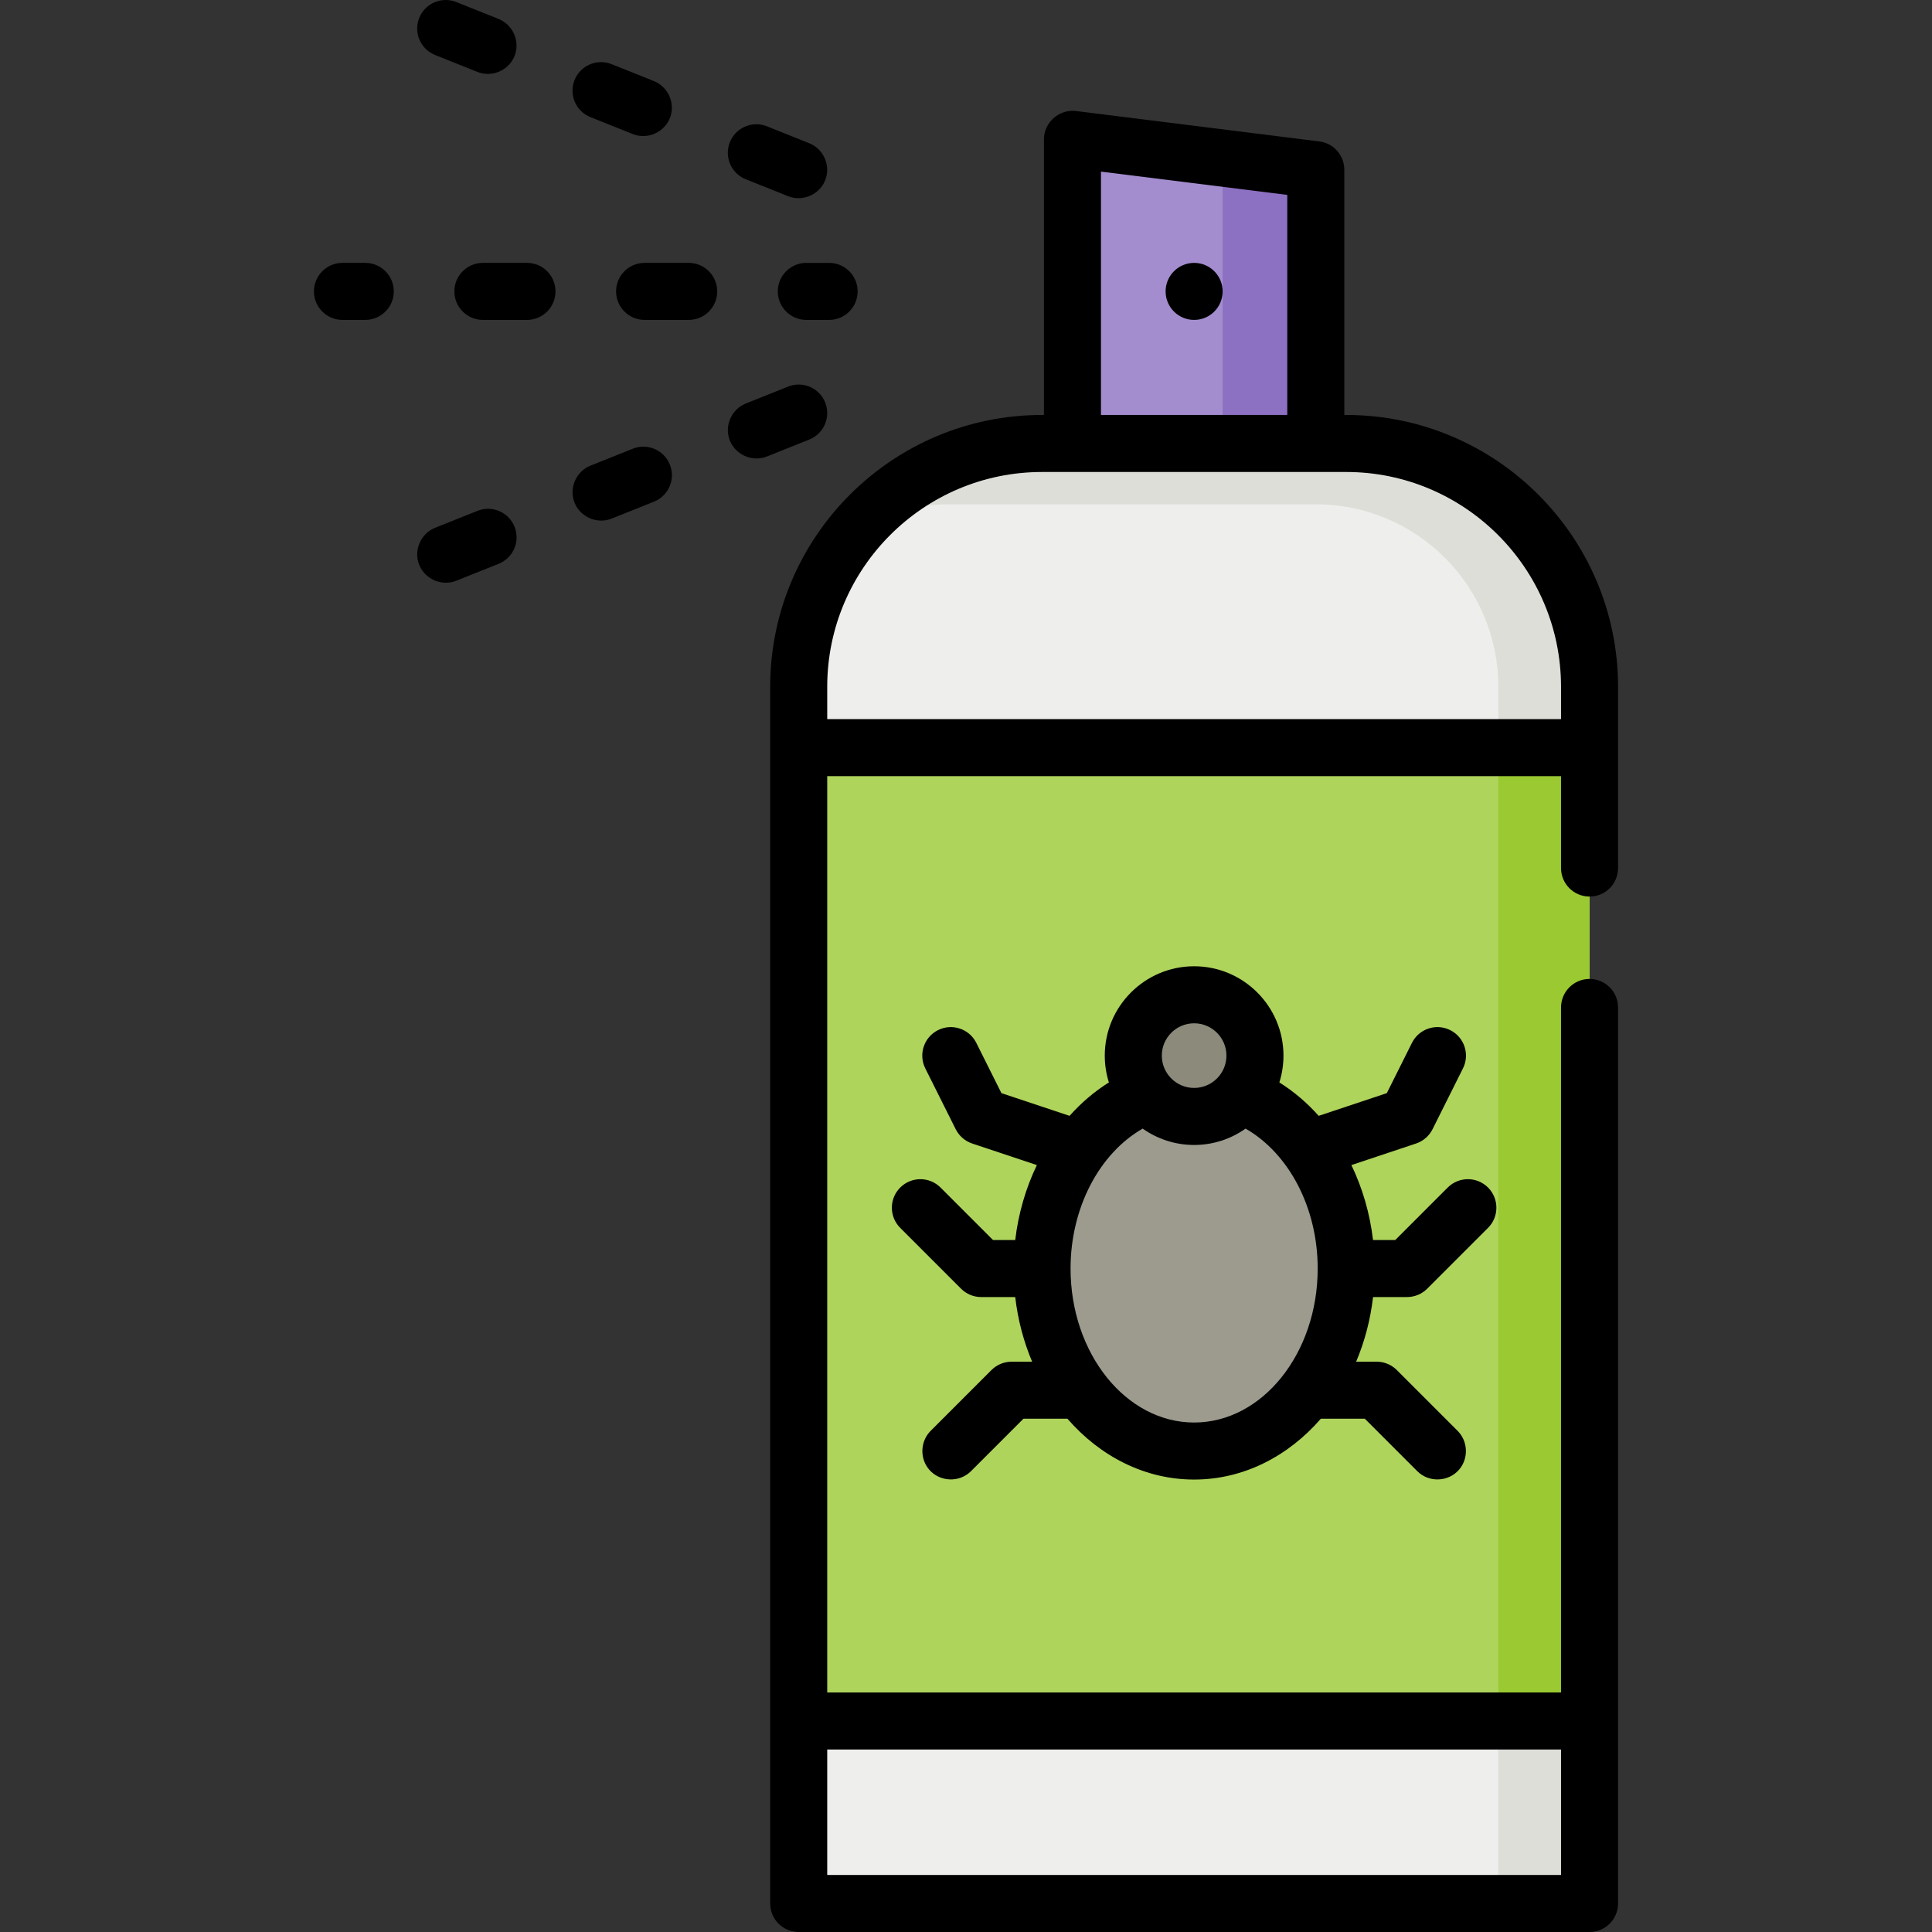 <?xml version="1.0" encoding="iso-8859-1"?>
<!-- Generator: Adobe Illustrator 19.0.0, SVG Export Plug-In . SVG Version: 6.00 Build 0)  -->
<svg version="1.1" id="Capa_1" xmlns="http://www.w3.org/2000/svg" xmlns:xlink="http://www.w3.org/1999/xlink" x="0px" y="0px"
	 viewBox="0 0 512 512" style="enable-background:new 0 0 512 512;" xml:space="preserve">
<rect x="0" y="0" width="512" height="512" fill="#333333" stroke="none"/>
<polygon style="fill:#A38DCE;" points="348.699,117.526 284.213,117.526 284.213,36.919 348.699,44.98 "/>
<polygon style="fill:#8C70C2;" points="348.699,44.98 324.013,41.894 324.013,117.526 348.699,117.526 "/>
<path style="fill:#EEEEEC;" d="M421.246,504.443h-209.58V182.013c0-35.615,28.872-64.486,64.486-64.486h80.608
	c35.615,0,64.486,28.872,64.486,64.486V504.443z"/>
<path style="fill:#DEDED9;" d="M356.76,117.526h-80.608c-18.483,0-35.138,7.788-46.896,20.248c7.066-2.66,14.717-4.126,22.713-4.126
	h96.729c26.711,0,48.365,21.653,48.365,48.365v322.431h24.182V182.013C421.246,146.398,392.374,117.526,356.76,117.526z"/>
<rect x="211.666" y="198.134" style="fill:#AED45B;" width="209.58" height="257.945"/>
<rect x="397.064" y="198.134" style="fill:#9AC932;" width="24.182" height="257.945"/>
<ellipse style="fill:#9C9B8E;" cx="316.456" cy="336.175" rx="40.304" ry="48.365"/>
<circle style="fill:#8B8A7B;" cx="316.456" cy="279.75" r="16.122"/>
<path d="M206.124,77.223c0,4.174,3.383,7.557,7.557,7.557h6.046c4.174,0,7.557-3.382,7.557-7.557s-3.382-7.557-7.557-7.557h-6.046
	C209.507,69.666,206.124,73.048,206.124,77.223z"/>
<path d="M139.656,69.666h-11.689c-4.174,0-7.557,3.382-7.557,7.557s3.383,7.557,7.557,7.557h11.689c4.174,0,7.557-3.382,7.557-7.557
	S143.831,69.666,139.656,69.666z"/>
<path d="M182.512,69.666h-11.688c-4.174,0-7.557,3.382-7.557,7.557s3.382,7.557,7.557,7.557h11.688c4.174,0,7.557-3.382,7.557-7.557
	S186.687,69.666,182.512,69.666z"/>
<path d="M96.8,69.666h-6.046c-4.174,0-7.557,3.382-7.557,7.557s3.382,7.557,7.557,7.557H96.8c4.174,0,7.557-3.382,7.557-7.557
	S100.974,69.666,96.8,69.666z"/>
<path d="M218.683,106.66c-1.551-3.876-5.947-5.759-9.824-4.211l-11.226,4.491c-3.622,1.449-5.579,5.57-4.4,9.292
	c1.308,4.13,5.983,6.354,10.014,4.742l11.227-4.491C218.348,114.932,220.233,110.535,218.683,106.66z"/>
<path d="M167.697,118.914l-11.228,4.491c-3.621,1.449-5.579,5.57-4.4,9.292c1.308,4.131,5.982,6.354,10.013,4.742l11.228-4.491
	c3.875-1.551,5.76-5.948,4.211-9.823C175.97,119.248,171.57,117.364,167.697,118.914z"/>
<path d="M126.533,135.38l-11.227,4.49c-3.622,1.449-5.579,5.571-4.4,9.292c1.308,4.131,5.982,6.354,10.013,4.742l11.227-4.49
	c3.875-1.55,5.76-5.948,4.211-9.823C134.808,135.716,130.408,133.83,126.533,135.38z"/>
<path d="M197.633,47.506l11.226,4.491c4.031,1.611,8.706-0.61,10.014-4.742c1.179-3.722-0.779-7.842-4.4-9.292l-11.227-4.491
	c-3.872-1.551-8.271,0.334-9.823,4.211C191.873,41.558,193.758,45.955,197.633,47.506z"/>
<path d="M115.307,14.575l11.227,4.49c4.03,1.612,8.706-0.611,10.013-4.742c1.179-3.721-0.779-7.843-4.4-9.292l-11.227-4.49
	c-3.872-1.548-8.273,0.335-9.823,4.211C109.546,8.628,111.432,13.026,115.307,14.575z"/>
<path d="M156.47,31.04l11.228,4.491c4.03,1.612,8.706-0.612,10.013-4.742c1.179-3.721-0.779-7.842-4.4-9.292l-11.228-4.491
	c-3.872-1.55-8.273,0.334-9.823,4.211C150.709,25.093,152.595,29.49,156.47,31.04z"/>
<path d="M356.76,109.97h-0.504V44.98c0-3.811-2.837-7.026-6.619-7.499l-64.486-8.061c-4.445-0.549-8.495,3.019-8.495,7.499v73.051
	h-0.504c-39.724,0-72.043,32.319-72.043,72.043v322.431c0,4.174,3.382,7.557,7.557,7.557h209.58c4.174,0,7.557-3.382,7.557-7.557
	V266.986c0-4.174-3.382-7.557-7.557-7.557c-4.174,0-7.557,3.383-7.557,7.557v181.536H219.223V205.691h194.466v24.351
	c0,4.174,3.382,7.557,7.557,7.557c4.174,0,7.557-3.382,7.557-7.557v-48.029C428.803,142.288,396.484,109.97,356.76,109.97z
	 M291.77,45.479l49.372,6.172v58.319H291.77V45.479z M413.689,463.636v33.251H219.223v-33.251H413.689z M219.223,190.577v-8.565
	c0-31.391,25.539-56.929,56.929-56.929h80.608c31.391,0,56.929,25.539,56.929,56.929v8.565H219.223z"/>
<circle cx="316.456" cy="77.223" r="7.557"/>
<path d="M372.881,343.732c2.004,0,3.926-0.796,5.344-2.213l16.122-16.122c2.951-2.952,2.951-7.736,0-10.688
	c-2.952-2.95-7.736-2.95-10.688,0l-13.908,13.909h-5.885c-0.83-7.06-2.805-13.789-5.735-19.864l17.141-5.713
	c1.901-0.634,3.472-1.997,4.369-3.79l8.061-16.122c1.867-3.733,0.354-8.272-3.379-10.139c-3.734-1.869-8.273-0.354-10.139,3.379
	l-6.661,13.322l-18.052,6.017c-3.089-3.459-6.589-6.448-10.427-8.854c0.707-2.244,1.091-4.631,1.091-7.106
	c0-13.056-10.622-23.678-23.679-23.678c-13.056,0-23.678,10.622-23.678,23.678c0,2.475,0.383,4.862,1.091,7.106
	c-3.838,2.405-7.336,5.395-10.426,8.854l-18.052-6.017l-6.661-13.322c-1.865-3.732-6.403-5.244-10.139-3.379
	c-3.732,1.867-5.246,6.405-3.379,10.139l8.061,16.122c0.897,1.792,2.468,3.156,4.369,3.79l17.142,5.714
	c-2.93,6.076-4.906,12.805-5.736,19.864h-5.885l-13.908-13.909c-2.952-2.95-7.736-2.95-10.688,0c-2.951,2.952-2.951,7.736,0,10.688
	l16.122,16.122c1.418,1.417,3.339,2.213,5.344,2.213h9.014c0.705,6.071,2.242,11.835,4.481,17.129h-5.434
	c-2.004,0-3.926,0.796-5.344,2.213l-16.122,16.122c-2.751,2.752-2.934,7.296-0.401,10.254c2.825,3.301,8.015,3.505,11.09,0.434
	l13.908-13.909h11.656c8.646,9.96,20.507,16.122,33.579,16.122c13.073,0,24.933-6.161,33.579-16.122h11.656l13.908,13.909
	c3.074,3.072,8.263,2.868,11.09-0.434c2.532-2.958,2.35-7.503-0.401-10.254l-16.122-16.122c-1.418-1.417-3.339-2.213-5.344-2.213
	h-5.434c2.239-5.294,3.775-11.058,4.481-17.129h9.011V343.732z M316.456,271.185c4.723,0,8.565,3.842,8.565,8.565
	s-3.842,8.565-8.565,8.565c-4.723,0-8.565-3.842-8.565-8.565S311.734,271.185,316.456,271.185z M316.456,376.983
	c-18.057,0-32.747-18.306-32.747-40.808c0-16.023,7.565-30.463,19.115-37.083c3.858,2.727,8.559,4.336,13.632,4.336
	c5.073,0,9.774-1.609,13.632-4.336c11.55,6.62,19.115,21.056,19.115,37.083C349.203,358.677,334.513,376.983,316.456,376.983z"/>
<g>
</g>
<g>
</g>
<g>
</g>
<g>
</g>
<g>
</g>
<g>
</g>
<g>
</g>
<g>
</g>
<g>
</g>
<g>
</g>
<g>
</g>
<g>
</g>
<g>
</g>
<g>
</g>
<g>
</g>
</svg>
